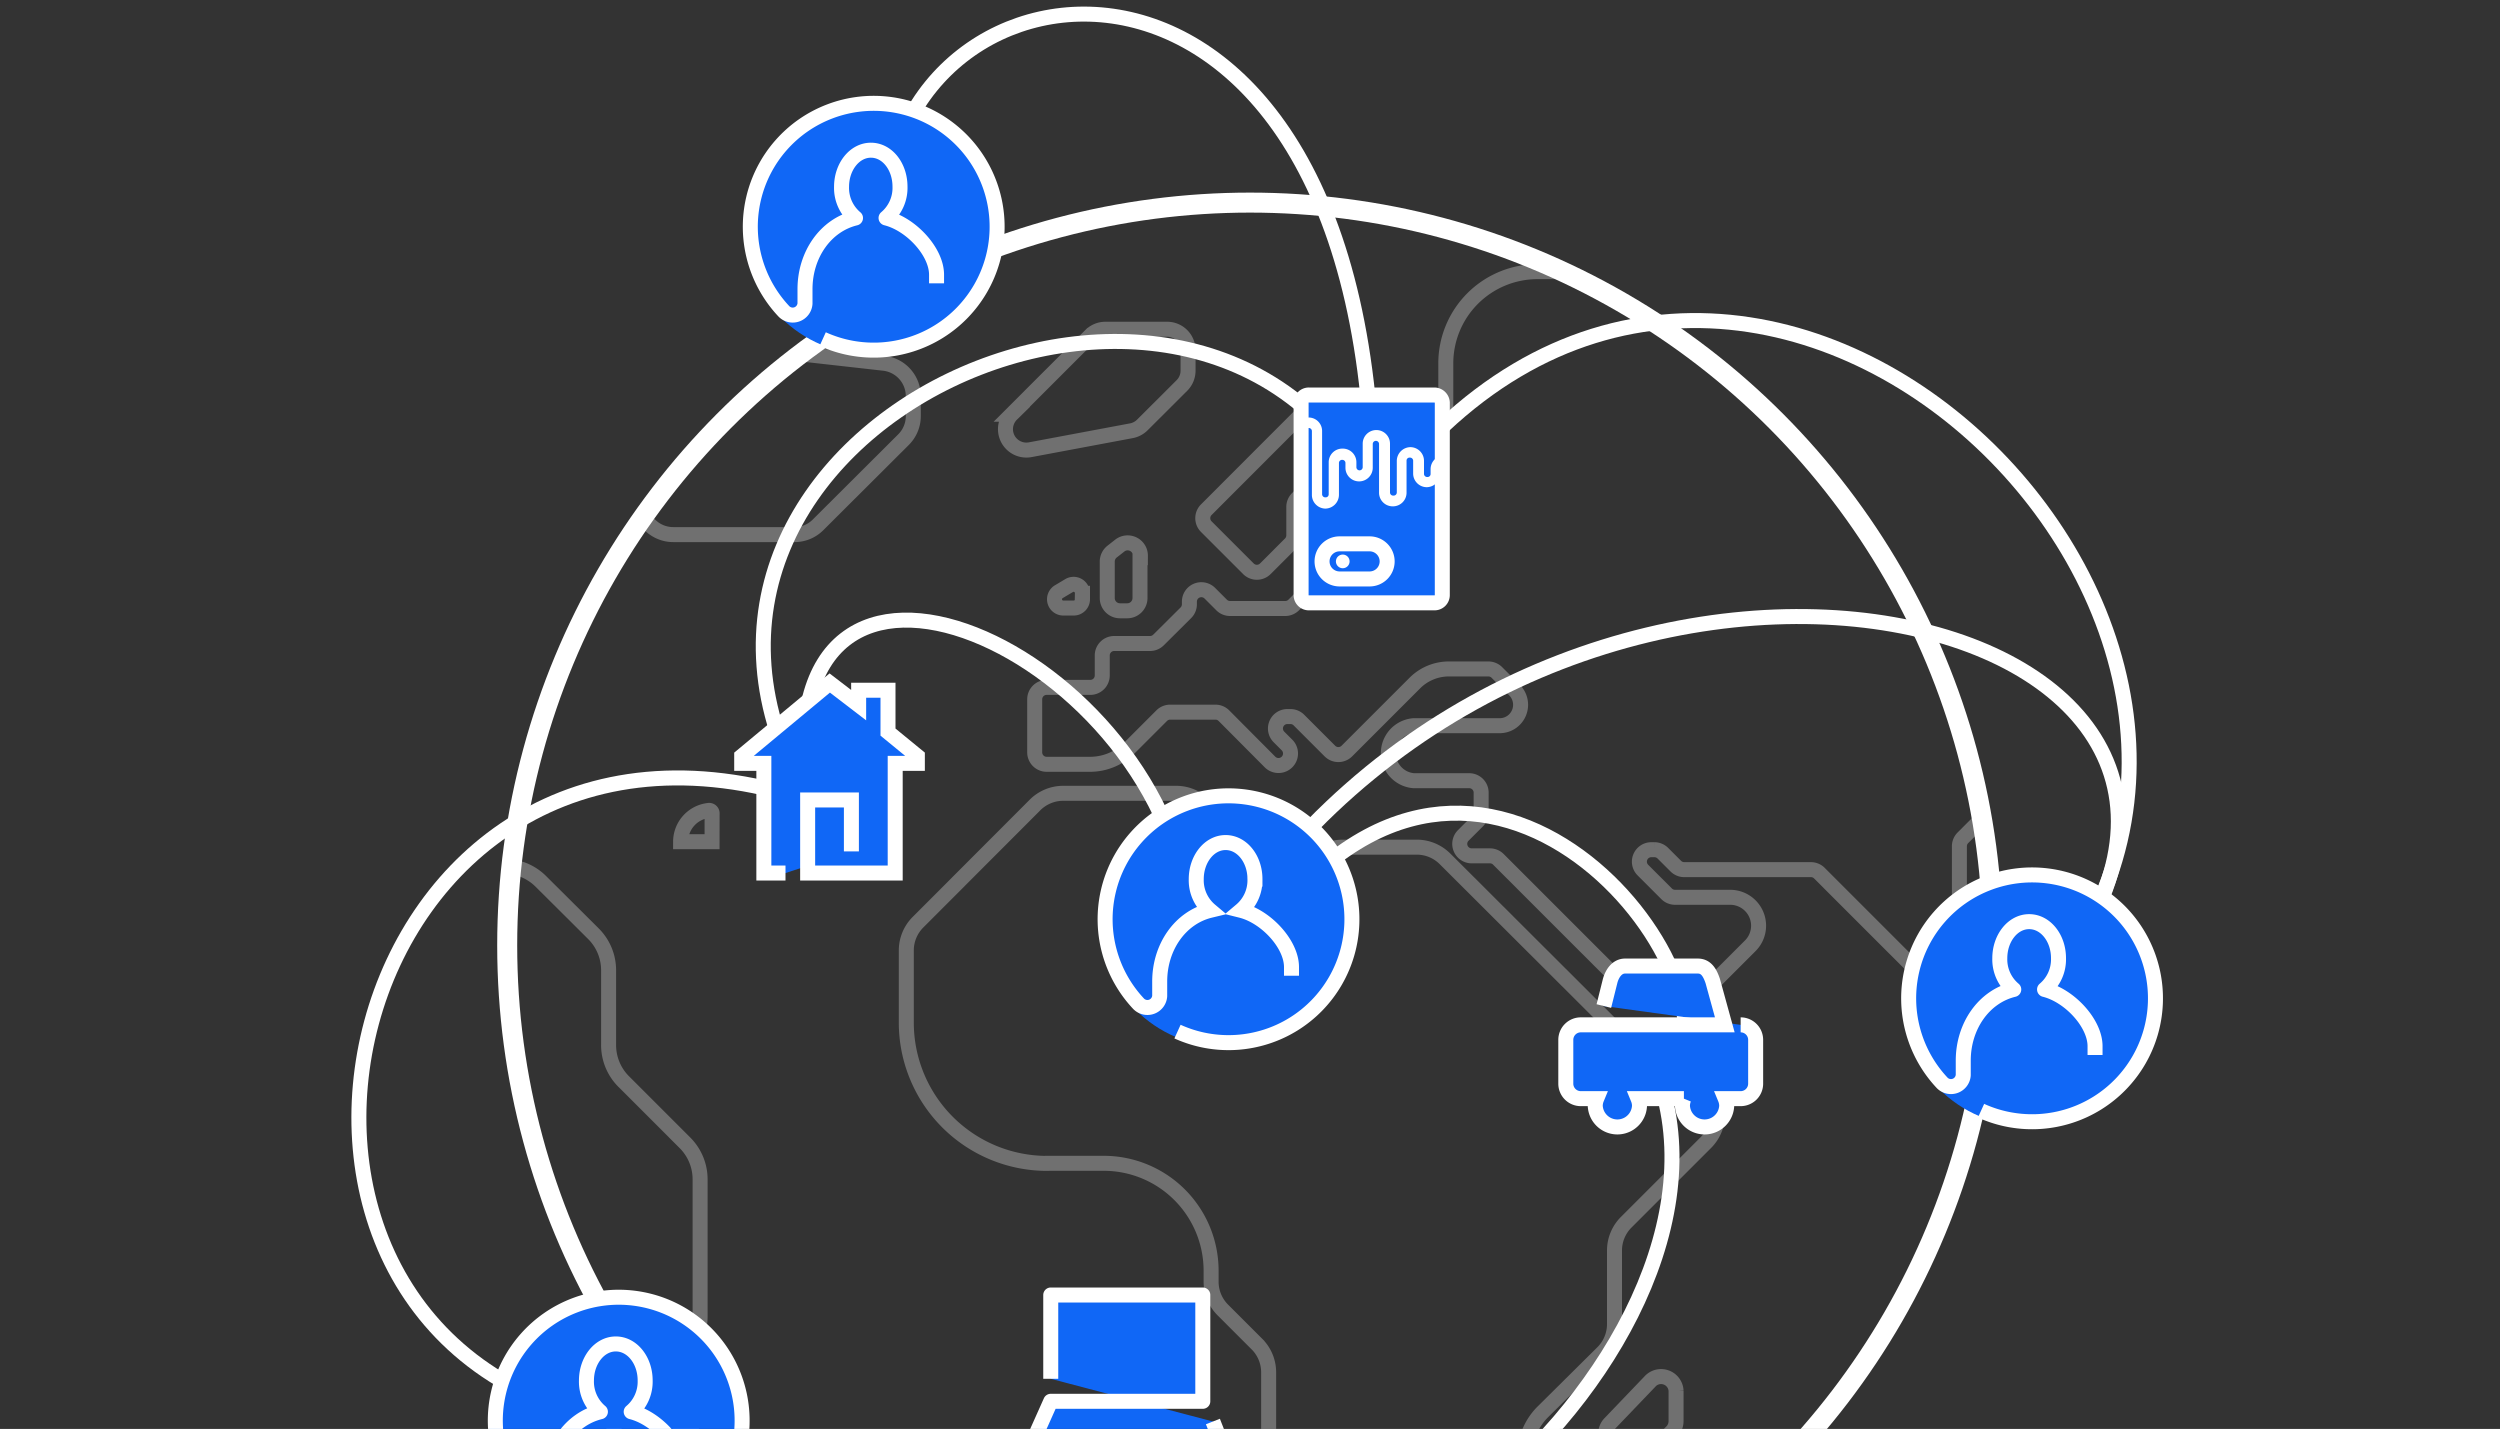 <svg id="bg" xmlns="http://www.w3.org/2000/svg" xmlns:xlink="http://www.w3.org/1999/xlink" viewBox="0 0 500 285.79">
  <rect x="0" y="0" width="500" height="285.79" fill="#333333" stroke="none"/>
  <defs>
    <clipPath id="clip-path">
      <path d="M101.45,189.08A148.56,148.56,0,1,0,250,40.52,148.56,148.56,0,0,0,101.45,189.08h0" style="fill: none;stroke: #fff;stroke-miterlimit: 10;stroke-width: 3px;opacity: 0.3"/>
    </clipPath>
  </defs>
  <title>3-enelWorld</title>
  <g>
    <circle cx="250" cy="189.08" r="148.56" style="fill: none;stroke: #fff;stroke-linejoin: round;stroke-width: 4px"/>
    <g style="opacity: 0.3">
      <g style="clip-path: url(#clip-path)">
        <g>
          <path d="M142.41,168.34h-6.29a6.31,6.31,0,0,1,5.59-6.25.59.59,0,0,1,.71.64Z" style="fill: none;stroke: #fff;stroke-miterlimit: 10;stroke-width: 3px"/>
          <path d="M209.3,152.86H218a11.11,11.11,0,0,0,7.86-3.25l6.48-6.48a2.39,2.39,0,0,1,1.69-.7h9.07a2.39,2.39,0,0,1,1.68.7L254,152.4A2.39,2.39,0,0,0,257.4,149h0l-1.61-1.61a2.39,2.39,0,0,1,1.68-4.08h.62a2.4,2.4,0,0,1,1.69.7l6.21,6.21a2.39,2.39,0,0,0,3.37,0h0l13.6-13.6a9.62,9.62,0,0,1,6.83-2.83h7.9a2.39,2.39,0,0,1,1.68.7l3.53,3.52a4.18,4.18,0,0,1-3,7.13H282.72a5.52,5.52,0,0,0,0,11h11.12a2.39,2.39,0,0,1,2.39,2.39v4a2.39,2.39,0,0,1-.7,1.68l-2.89,2.89a2.39,2.39,0,0,0,1.69,4.07H298a2.39,2.39,0,0,1,1.68.7l25.86,25.86a11.28,11.28,0,0,0,15.94,0l8.58-8.58a5.68,5.68,0,0,0-4-9.69H335a2.39,2.39,0,0,1-1.68-.7l-4.74-4.74a2.39,2.39,0,0,1,1.69-4.08h.62a2.39,2.39,0,0,1,1.68.7l2.59,2.59a2.39,2.39,0,0,0,1.69.7h25.34a2.39,2.39,0,0,1,1.69.7l19.41,19.41a2.39,2.39,0,0,0,3.37,0h0l4.52-4.52a2.39,2.39,0,0,0,.7-1.69V169.19a2.39,2.39,0,0,1,.73-1.66l9-9a2.39,2.39,0,0,0,.7-1.68V56.72a2.39,2.39,0,0,0-2.39-2.39H307.5a18.34,18.34,0,0,0-18.34,18.34v9.22a2.39,2.39,0,0,1-.7,1.68l-11,11a2.39,2.39,0,0,1-3.37,0h0l-3.44-3.44a2.39,2.39,0,0,1-.7-1.68V85a2.39,2.39,0,0,0-2.39-2.39h-6a2.39,2.39,0,0,0-1.69.7l-18.62,18.64a2.39,2.39,0,0,0,0,3.37h0l8.44,8.44a2.39,2.39,0,0,0,3.37,0h0l5-5a2.39,2.39,0,0,0,.7-1.68v-5.7a2.39,2.39,0,0,1,.7-1.69L261,98.12a2.39,2.39,0,0,1,3.37,0h0l6.94,6.86a2.39,2.39,0,0,1,0,3.37h0L258.74,121a2.39,2.39,0,0,1-1.68.7H246a2.39,2.39,0,0,1-1.68-.7l-2.36-2.36a2.39,2.39,0,0,0-4.08,1.68v.54a2.39,2.39,0,0,1-.7,1.69L231.7,128a2.39,2.39,0,0,1-1.68.7h-7.18a2.39,2.39,0,0,0-2.39,2.39h0v4a2.39,2.39,0,0,1-2.39,2.39h-8.73a2.39,2.39,0,0,0-2.39,2.39h0v10.58A2.39,2.39,0,0,0,209.3,152.86Z" style="fill: none;stroke: #fff;stroke-miterlimit: 10;stroke-width: 3px"/>
          <path d="M228,111.11v8.5a2.55,2.55,0,0,1-2.55,2.55H224a2.55,2.55,0,0,1-2.55-2.55V112.3a2.55,2.55,0,0,1,1-2l1.49-1.17a2.55,2.55,0,0,1,4.14,2Z" style="fill: none;stroke: #fff;stroke-miterlimit: 10;stroke-width: 3px"/>
          <path d="M216.5,118.66v1.19a1.76,1.76,0,0,1-1.76,1.76h-2.09a1.76,1.76,0,0,1-.89-3.27l2-1.19a1.76,1.76,0,0,1,2.72,1.51Z" style="fill: none;stroke: #fff;stroke-miterlimit: 10;stroke-width: 3px"/>
          <path d="M202.34,82.85l15.78-15.78a4.18,4.18,0,0,1,3-1.22h12.35A4.18,4.18,0,0,1,237.61,70V74.1a4.18,4.18,0,0,1-1.23,3L228.46,85a4.18,4.18,0,0,1-2.18,1.15l-20.21,3.79a4.18,4.18,0,0,1-3.72-7.09Z" style="fill: none;stroke: #fff;stroke-miterlimit: 10;stroke-width: 3px"/>
          <path d="M182.66,79.28V83.2a6.62,6.62,0,0,1-1.92,4.69L163.58,105a6.63,6.63,0,0,1-4.69,1.92H134.65a6.62,6.62,0,0,1-6.62-6.62h0V74.63A6.62,6.62,0,0,1,135.39,68l41.38,4.65A6.63,6.63,0,0,1,182.66,79.28Z" style="fill: none;stroke: #fff;stroke-miterlimit: 10;stroke-width: 3px"/>
          <path d="M108.18,176.29l10.54,10.49a10.31,10.31,0,0,1,3,7.29V209a10.31,10.31,0,0,0,3,7.29l12.3,12.3a10.31,10.31,0,0,1,3,7.29v27.44a10.31,10.31,0,0,1-3,7.29l-7.51,7.51a10.31,10.31,0,0,1-14.59,0L89.18,252.34a10.31,10.31,0,0,1-3-7.29V183.1a10.31,10.31,0,0,1,11.45-10.26l4.43.49A10.31,10.31,0,0,1,108.18,176.29Z" style="fill: none;stroke: #fff;stroke-miterlimit: 10;stroke-width: 3px"/>
          <path d="M209.46,232.66h11.27a21.49,21.49,0,0,1,21.49,21.47v2.22a8,8,0,0,0,2.34,5.64l6.83,6.83a8,8,0,0,1,2.34,5.64v27.9a8,8,0,0,0,2.34,5.64l9.67,9.67a8,8,0,0,0,5.64,2.34h6.51a8,8,0,0,0,5.64-2.34l17.79-17.79a12.36,12.36,0,0,0,3.62-8.75,12.36,12.36,0,0,1,3.62-8.75l12-11.9a8,8,0,0,0,2.34-5.64V250.09a8,8,0,0,1,2.34-5.64l15.93-15.93a8,8,0,0,0,2.34-5.65v-2.48a8,8,0,0,0-8-8H333a8,8,0,0,1-5.64-2.34L289,171.77a8,8,0,0,0-5.64-2.34H268.54a8,8,0,0,0-5.64,2.34,8,8,0,0,1-11.28,0h0L240.87,161a8,8,0,0,0-5.65-2.34H212.65A8,8,0,0,0,207,161L183.6,184.44a8,8,0,0,0-2.34,5.64v14.43a28.17,28.17,0,0,0,28.17,28.17Z" style="fill: none;stroke: #fff;stroke-miterlimit: 10;stroke-width: 3px"/>
          <path d="M335.21,278.09v6.16a3,3,0,0,1-.87,2.09l-8.15,8.21a3,3,0,0,1-5.05-2.09v-5.77a3,3,0,0,1,.82-2l8.2-8.56a3,3,0,0,1,5.05,2Z" style="fill: none;stroke: #fff;stroke-miterlimit: 10;stroke-width: 3px"/>
        </g>
      </g>
      <path d="M101.45,189.08A148.56,148.56,0,1,0,250,40.52,148.56,148.56,0,0,0,101.45,189.08h0" style="fill: none;stroke: #fff;stroke-miterlimit: 10;stroke-width: 3px;opacity: 0.3"/>
    </g>
    <path d="M177.23,43.58c0-56,97.43-69.16,97.43,57.73" style="fill: none;stroke: #fff;stroke-linejoin: round;stroke-width: 2px"/>
    <path d="M408.94,197.9c62.54-75.12-63.51-195.08-134.26-96.63" style="fill: none;stroke: #fff;stroke-linejoin: round;stroke-width: 2px"/>
    <path d="M408.94,197.9C471.49,122.78,319,83.61,248.25,182.07" style="fill: none;stroke: #fff;stroke-linejoin: round;stroke-width: 2px"/>
    <path d="M335.47,212.4c11.6-20.16-43.63-89-87.26-19.24" style="fill: none;stroke: #fff;stroke-linejoin: round;stroke-width: 2px"/>
    <path d="M161.53,160c-42.69-74.24,80.64-130.05,114.1-58.71" style="fill: none;stroke: #fff;stroke-linejoin: round;stroke-width: 2px"/>
    <path d="M161.53,160c-9.45-67.35,72.94-29,76.22,24.1" style="fill: none;stroke: #fff;stroke-linejoin: round;stroke-width: 2px"/>
    <path d="M123,284.37C35.6,267.9,67.71,129.34,161.53,160" style="fill: none;stroke: #fff;stroke-linejoin: round;stroke-width: 2px"/>
    <path d="M123,284.37c-10.46,62.13,102.91,58.28,102.91,4.71" style="fill: none;stroke: #fff;stroke-linejoin: round;stroke-width: 2px"/>
    <path d="M332.13,216.6c19,59.13-87.09,143.37-106.18,72.48" style="fill: none;stroke: #fff;stroke-linejoin: round;stroke-width: 2px"/>
    <path d="M177.23,43.58c0-56,97.43-69.16,97.43,57.73" style="fill: none;stroke: #fff;stroke-miterlimit: 10;stroke-width: 3px"/>
    <path d="M408.94,197.9c62.54-75.12-63.51-195.08-134.26-96.63" style="fill: none;stroke: #fff;stroke-miterlimit: 10;stroke-width: 3px"/>
    <path d="M408.94,197.9C471.49,122.78,319,83.61,248.25,182.07" style="fill: none;stroke: #fff;stroke-miterlimit: 10;stroke-width: 3px"/>
    <path d="M335.47,212.4c11.6-20.16-43.63-89-87.26-19.24" style="fill: none;stroke: #fff;stroke-miterlimit: 10;stroke-width: 3px"/>
    <path d="M161.53,160c-42.69-74.24,80.64-130.05,114.1-58.71" style="fill: none;stroke: #fff;stroke-miterlimit: 10;stroke-width: 3px"/>
    <path d="M161.53,160c-9.45-67.35,72.94-29,76.22,24.1" style="fill: none;stroke: #fff;stroke-miterlimit: 10;stroke-width: 3px"/>
    <path d="M123,284.37C35.6,267.9,67.71,129.34,161.53,160" style="fill: none;stroke: #fff;stroke-miterlimit: 10;stroke-width: 3px"/>
    <path d="M123,284.37c-10.46,62.13,102.91,58.28,102.91,4.71" style="fill: none;stroke: #fff;stroke-miterlimit: 10;stroke-width: 3px"/>
    <path d="M332.13,216.6c19,59.13-87.09,143.37-106.18,72.48" style="fill: none;stroke: #fff;stroke-miterlimit: 10;stroke-width: 3px"/>
    <path d="M320.77,201.21l1.25-5c.38-1.44,1.35-3,3-3h14.53c1.64,0,2.41,1.25,3,3l2.41,8.76H316.16a3,3,0,0,0-3,3v8.76a3,3,0,0,0,3,3h3.18a3.85,3.85,0,0,0-.29,1.44,4.43,4.43,0,0,0,8.85,0,3.85,3.85,0,0,0-.29-1.44h9.17a3.85,3.85,0,0,0-.29,1.44,4.43,4.43,0,0,0,8.85,0,3.85,3.85,0,0,0-.29-1.44h3.08a3,3,0,0,0,3-3v-8.76a3,3,0,0,0-3-3" style="fill: #1067f6"/>
    <path d="M320.77,201.21l1.25-5c.38-1.44,1.35-3,3-3h14.53c1.64,0,2.41,1.25,3,3l2.41,8.76H316.16a3,3,0,0,0-3,3v8.76a3,3,0,0,0,3,3h3.18a3.85,3.85,0,0,0-.29,1.44,4.43,4.43,0,0,0,8.85,0,3.85,3.85,0,0,0-.29-1.44h9.17a3.85,3.85,0,0,0-.29,1.44,4.43,4.43,0,0,0,8.85,0,3.85,3.85,0,0,0-.29-1.44h3.08a3,3,0,0,0,3-3v-8.76a3,3,0,0,0-3-3" style="fill: none;stroke: #fff;stroke-miterlimit: 10;stroke-width: 3px"/>
    <polyline points="170.28 170.28 170.28 159.99 161.53 159.99 161.53 174.61 179.04 174.61 179.04 152.67 183.47 152.67 183.47 151.23 177.6 146.42 177.6 138.05 171.73 138.05 171.73 141.03 165.95 136.6 148.34 151.23 148.34 152.67 152.77 152.67 152.77 174.61 157.1 174.61" style="fill: #1067f6"/>
    <polyline points="170.28 170.28 170.28 159.99 161.53 159.99 161.53 174.61 179.04 174.61 179.04 152.67 183.47 152.67 183.47 151.23 177.6 146.42 177.6 138.05 171.73 138.05 171.73 141.03 165.95 136.6 148.34 151.23 148.34 152.67 152.77 152.67 152.77 174.61 157.1 174.61" style="fill: none;stroke: #fff;stroke-miterlimit: 10;stroke-width: 3px"/>
    <path d="M210.15,275.76V259h30.41v21.26H210.15l-4.43,9.91a1.54,1.54,0,0,0,1.35,2.21h36.47a1.51,1.51,0,0,0,1.35-2.21l-2.31-5.87" style="fill: #1067f6"/>
    <path d="M210.15,275.76V259h30.41v21.26H210.15l-4.43,9.91a1.54,1.54,0,0,0,1.35,2.21h36.47a1.51,1.51,0,0,0,1.35-2.21l-2.31-5.87" style="fill: none;stroke: #fff;stroke-linejoin: round;stroke-width: 3px"/>
    <circle cx="174.06" cy="45.6" r="25.31" style="fill: #1067f6"/>
    <path d="M164.54,67.82a24.68,24.68,0,1,0-7.79-5.58A2.46,2.46,0,0,0,161,60.7h0V57.84c0-6.93,4.14-12.8,10.1-14.24a7.86,7.86,0,0,1-2.79-6.25c0-4,2.6-7.31,5.87-7.31S180,33.3,180,37.34a7.85,7.85,0,0,1-2.79,6.25c5,1.25,10.1,6.74,10.1,11.35v1.73" style="fill: none;stroke: #fff;stroke-linejoin: round;stroke-width: 3px"/>
    <circle cx="123.04" cy="284.37" r="25.31" style="fill: #1067f6"/>
    <path d="M113.54,306.6a24.68,24.68,0,1,0-7.79-5.58,2.46,2.46,0,0,0,4.23-1.54h0v-2.89c0-6.93,4.14-12.8,10.1-14.24a7.86,7.86,0,0,1-2.79-6.25c0-4,2.6-7.31,5.87-7.31s5.87,3.27,5.87,7.31a7.85,7.85,0,0,1-2.79,6.25c5,1.25,10.1,6.74,10.1,11.35v1.73" style="fill: none;stroke: #fff;stroke-linejoin: round;stroke-width: 3px"/>
    <circle cx="245.03" cy="184.09" r="25.31" style="fill: #1067f6"/>
    <path d="M235.5,206.32a24.68,24.68,0,1,0-7.79-5.58,2.46,2.46,0,0,0,4.23-1.54h0v-2.89c0-6.93,4.14-12.8,10.1-14.24a7.86,7.86,0,0,1-2.79-6.25c0-4,2.6-7.31,5.87-7.31s5.87,3.27,5.87,7.31a7.85,7.85,0,0,1-2.79,6.25c5,1.25,10.1,6.74,10.1,11.35v1.73" style="fill: none;stroke: #fff;stroke-miterlimit: 10;stroke-width: 3px"/>
    <circle cx="405.74" cy="199.92" r="25.31" style="fill: #1067f6"/>
    <path d="M396.21,222.14a24.68,24.68,0,1,0-7.79-5.58,2.46,2.46,0,0,0,4.23-1.54h0v-2.89c0-6.93,4.14-12.8,10.1-14.24a7.86,7.86,0,0,1-2.79-6.25c0-4,2.6-7.31,5.87-7.31s5.87,3.27,5.87,7.31a7.85,7.85,0,0,1-2.79,6.25c5,1.25,10.1,6.74,10.1,11.35V211" style="fill: none;stroke: #fff;stroke-linejoin: round;stroke-width: 3px"/>
    <path d="M286.89,79h-25.1a1.55,1.55,0,0,0-1.57,1.53s0,0,0,0V119a1.55,1.55,0,0,0,1.53,1.57h25.14a1.55,1.55,0,0,0,1.57-1.53s0,0,0,0V80.51A1.61,1.61,0,0,0,286.89,79Z" style="fill: #1067f6"/>
    <path d="M286.89,79h-25.1a1.55,1.55,0,0,0-1.57,1.53s0,0,0,0V119a1.55,1.55,0,0,0,1.53,1.57h25.14a1.55,1.55,0,0,0,1.57-1.53s0,0,0,0V80.51A1.61,1.61,0,0,0,286.89,79Z" style="fill: none;stroke: #fff;stroke-miterlimit: 10;stroke-width: 3px"/>
    <path d="M288.84,91.1a2.73,2.73,0,0,0-2.72,2.67h0v1a.6.6,0,0,1-.57.63h-.12a.63.63,0,0,1-.63-.58h0V92.15a2.74,2.74,0,0,0-2.72-2.72,2.77,2.77,0,0,0-2.72,2.72v6.34a.63.63,0,0,1-.58.63h-.15a.63.63,0,0,1-.63-.58h0v-9.8a2.73,2.73,0,0,0-5.46,0h0v4.7a.63.63,0,1,1-1.26,0h0v-1a2.73,2.73,0,0,0-2.67-2.72h-.15a2.73,2.73,0,0,0-2.72,2.67h0v6.45a.6.6,0,0,1-.57.63h-.12a.63.63,0,0,1-.63-.58h0V86.23a2.7,2.7,0,0,0-2.67-2.73h0a2.89,2.89,0,0,0-1.31.37v9.28a2.68,2.68,0,0,0,.68-1.78V86.23a.6.6,0,0,1,.57-.63h.06a.63.63,0,0,1,.63.58h0V99a2.74,2.74,0,0,0,2.72,2.72A2.77,2.77,0,0,0,267.79,99v-6.4a.63.63,0,0,1,.58-.63h.09a.63.63,0,0,1,.63.58h0v1a2.73,2.73,0,1,0,5.46,0h0V88.8a.63.63,0,1,1,1.26,0v9.75a2.73,2.73,0,0,0,2.67,2.72h.11a2.73,2.73,0,0,0,2.72-2.67h0V92.15a.6.6,0,0,1,.56-.63H282a.63.63,0,0,1,.63.58h0v2.62a2.74,2.74,0,0,0,2.72,2.72,2.77,2.77,0,0,0,2.72-2.72v-.89a.63.63,0,0,1,.58-.63h0Z" style="fill: #fff"/>
    <circle id="smartmeter_point_racetrack" data-name="smartmeter point racetrack" cx="268.55" cy="112.28" r="1.37" style="fill: #fff"/>
    <path d="M267.92,115.79h6a3.51,3.51,0,0,0,3.51-3.51h0a3.51,3.51,0,0,0-3.51-3.51h-6a3.51,3.51,0,0,0-3.51,3.51h0a3.51,3.51,0,0,0,3.51,3.51Z" style="fill: none;stroke: #fff;stroke-miterlimit: 10;stroke-width: 3px"/>
  </g>
</svg>
